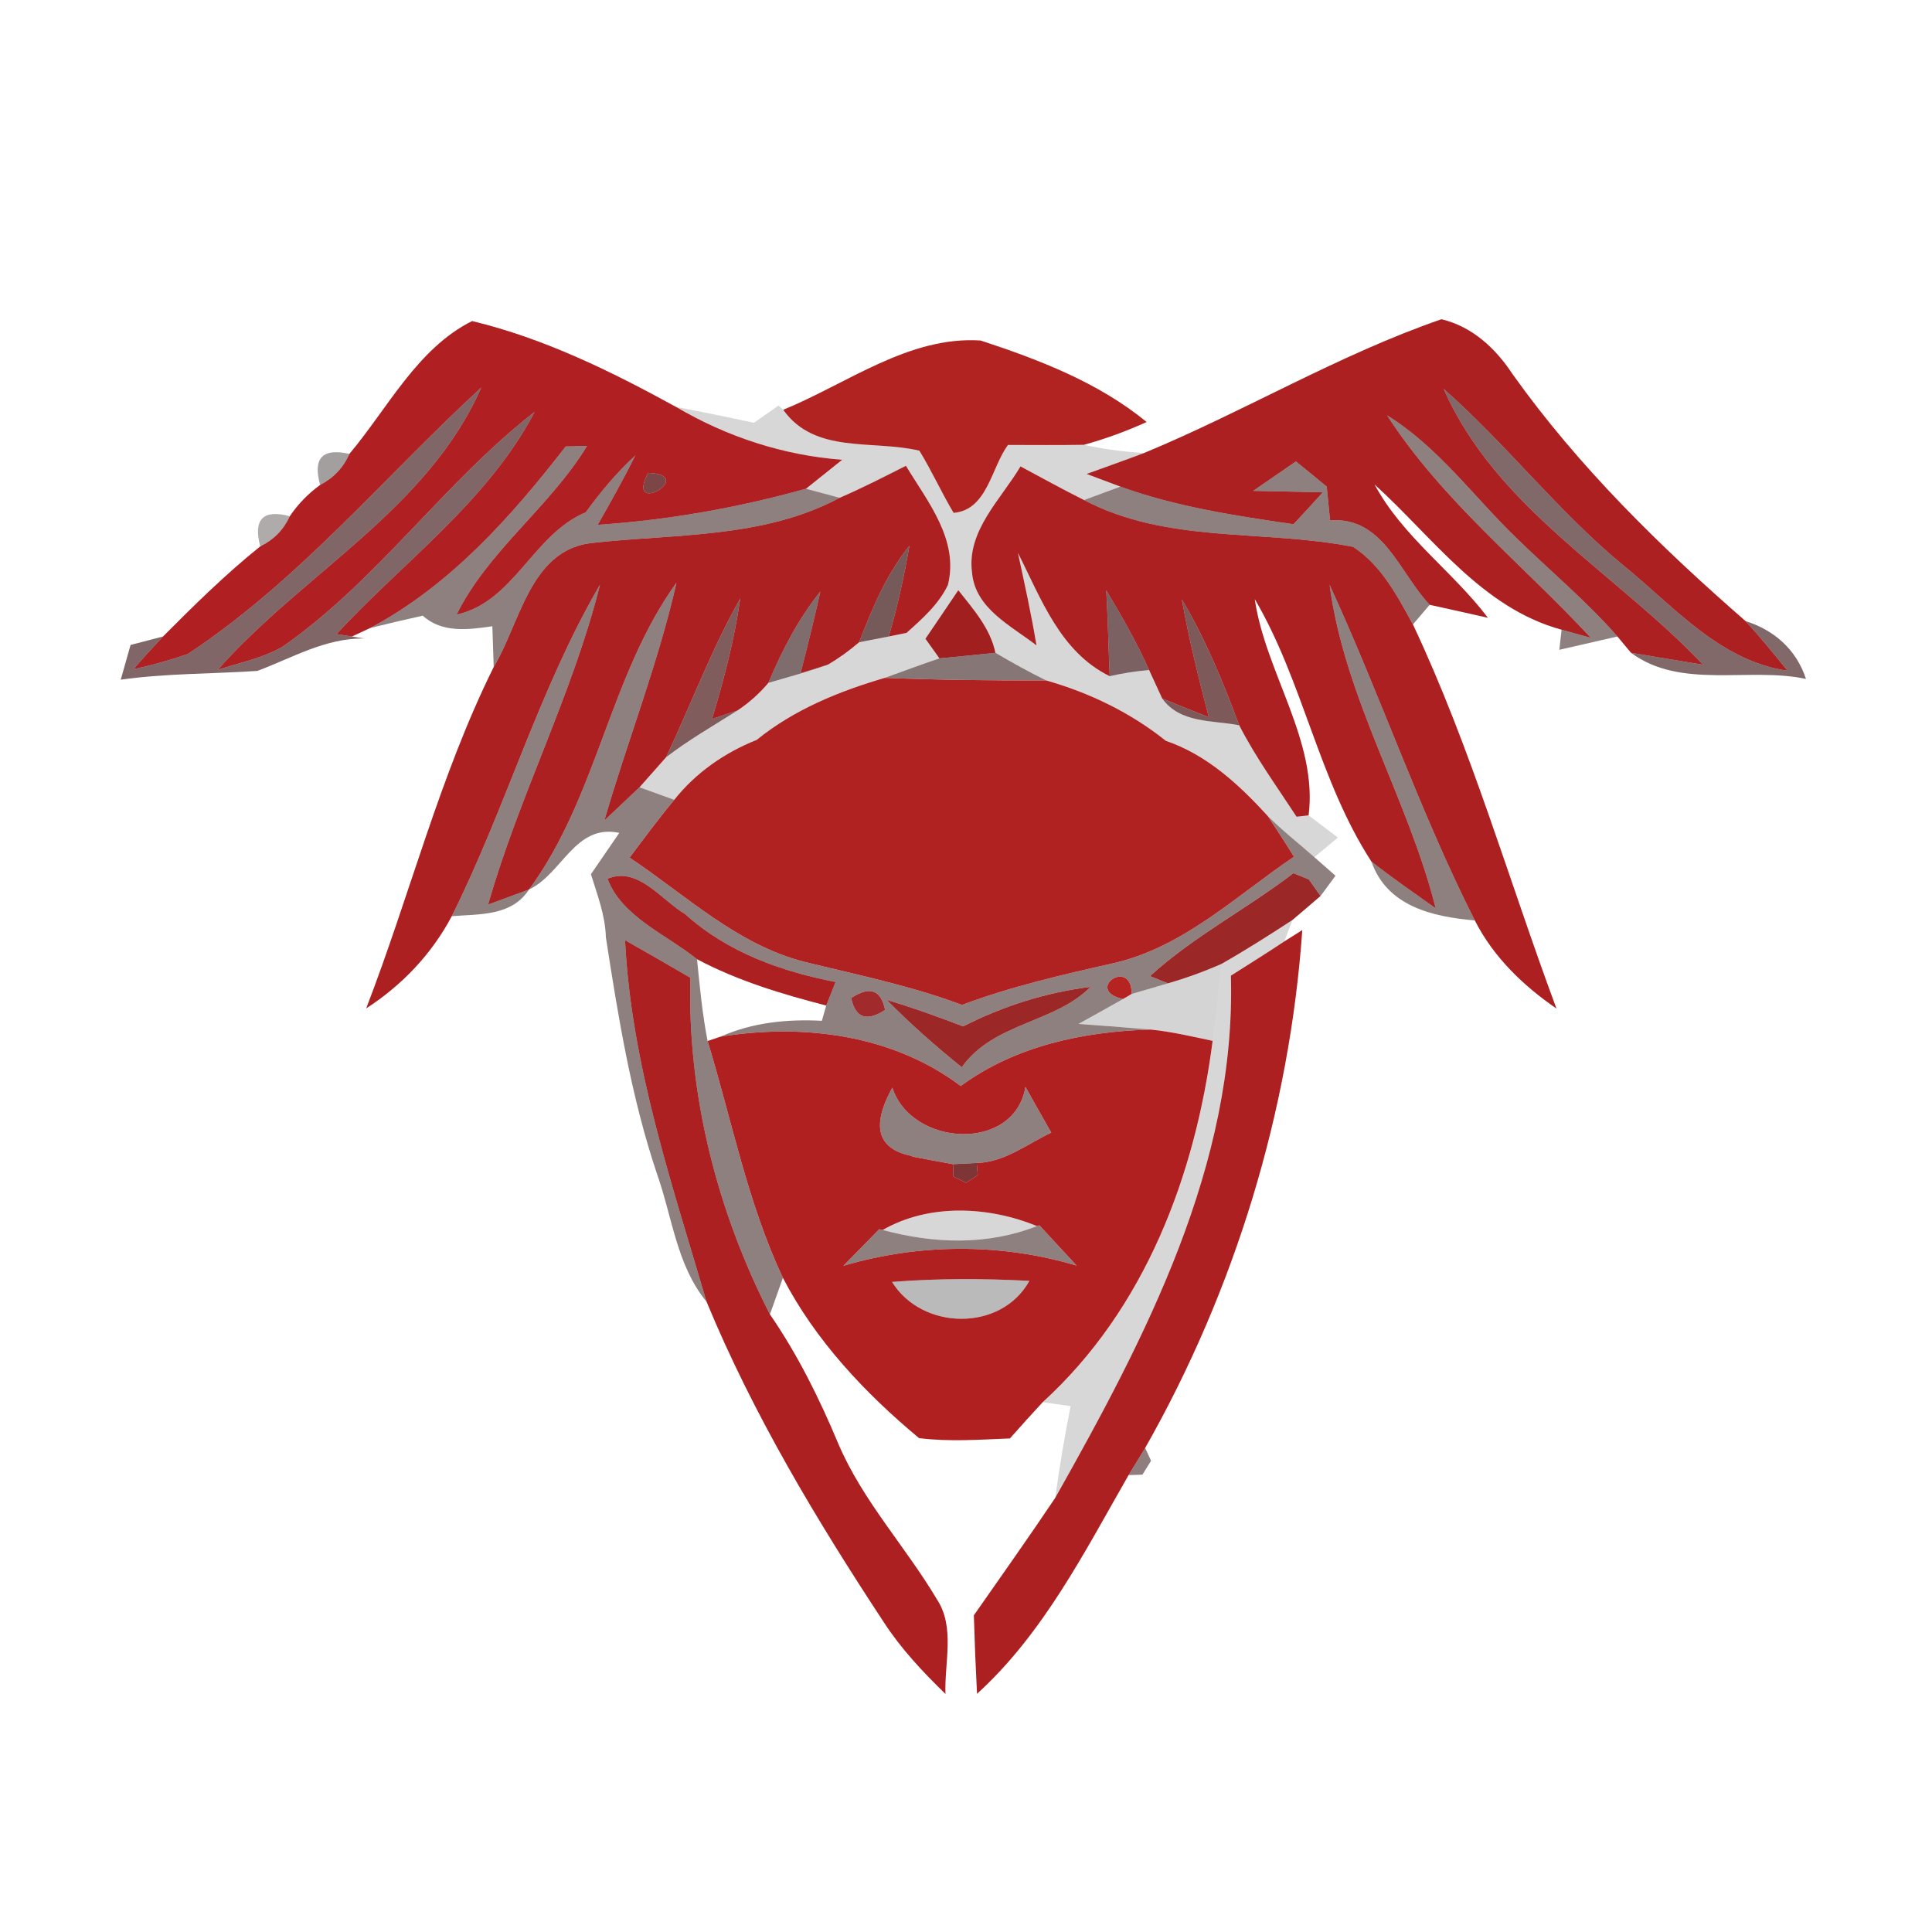 <svg xmlns="http://www.w3.org/2000/svg" width="128pt" height="128pt" viewBox="0 0 128 128"><path fill="#b02023" d="M31.28 21.27c4.78 1.15 9.23 3.34 13.51 5.69 3.37 1.98 7.11 3.21 11.01 3.5l-2.4 1.92c-4.51 1.26-9.13 2.08-13.8 2.39.86-1.51 1.71-3.03 2.49-4.59-1.23 1.13-2.3 2.41-3.28 3.76-3.51 1.47-4.75 5.94-8.56 6.78 2.07-4.21 6.18-7.13 8.64-11.17-.35.01-1.06.02-1.41.03-3.63 4.68-7.66 9.21-12.96 12.03l-1.2.56-1.03-.16c4.46-4.82 10.02-8.8 13.13-14.72-6.02 4.68-10.41 11.18-16.69 15.55-1.33.77-2.87 1.07-4.31 1.54 5.64-6.39 13.9-10.61 17.46-18.7-6.43 5.92-12.08 12.8-19.44 17.65-1.18.41-2.39.75-3.61 1.01.64-.73 1.3-1.46 1.97-2.17 2.07-2.08 4.16-4.14 6.44-5.97.9-.44 1.55-1.1 1.96-2 .55-.81 1.22-1.5 2.01-2.07.89-.46 1.54-1.15 1.94-2.06 2.54-3.02 4.5-6.99 8.13-8.8m11.66 10.06c-1.56 2.98 3.33.12 0 0z"/><g fill="#ad2021"><path d="M95.5 21.15c2.05.49 3.59 1.93 4.72 3.65 4.37 6.13 9.77 11.42 15.43 16.35.97 1.06 1.88 2.17 2.78 3.29-4.52-.66-7.54-4.28-10.9-7-4.3-3.54-7.71-8-11.88-11.67 3.47 7.9 11.46 12.21 17.18 18.27-1.59-.26-3.18-.53-4.77-.79-.22-.27-.67-.81-.9-1.08-2.08-2.38-4.53-4.4-6.78-6.61-2.79-2.71-5.12-5.96-8.48-8.04 3.65 5.65 8.97 9.86 13.5 14.74-.48-.14-1.46-.41-1.94-.54-5.29-1.44-8.53-6.13-12.39-9.62 1.86 3.46 5.17 5.74 7.51 8.83-.96-.22-2.9-.65-3.86-.86-2-2.1-3.07-5.87-6.6-5.59-.05-.56-.16-1.68-.22-2.24-.68-.56-1.36-1.12-2.04-1.67-.94.65-1.89 1.3-2.83 1.95 1.54.03 3.07.06 4.61.1-.64.71-1.29 1.41-1.94 2.11-3.87-.56-7.77-1.15-11.47-2.49l-2.24-.84c1.26-.46 2.53-.9 3.79-1.38 6.67-2.76 12.88-6.51 19.72-8.87zM55.63 32.98c1.49-.64 2.94-1.39 4.39-2.12 1.44 2.38 3.53 4.91 2.78 7.9-.61 1.28-1.7 2.24-2.74 3.17l-1.18.24c.58-1.97 1.02-3.98 1.37-6.01-1.53 1.9-2.46 4.14-3.33 6.39-.65.56-1.34 1.06-2.08 1.49l-1.8.56c.46-1.8.91-3.6 1.31-5.41-1.46 1.82-2.54 3.9-3.44 6.05-.6.71-1.28 1.32-2.05 1.83-.42.14-1.27.42-1.69.57.79-2.62 1.49-5.27 1.87-7.98-1.91 3.37-3.26 7.02-4.91 10.51-.44.5-1.32 1.49-1.76 1.99-.58.55-1.75 1.65-2.33 2.2 1.53-5.27 3.56-10.39 4.78-15.76-4.44 6.16-5.24 14.17-9.77 20.33-.68.25-2.04.75-2.71 1 2.05-7.21 5.59-13.91 7.41-21.19-4.05 6.94-6.23 14.78-9.82 21.96-1.32 2.5-3.3 4.58-5.67 6.11 2.9-7.51 4.86-15.39 8.45-22.62 1.74-2.88 2.39-7.64 6.36-8.2 5.57-.64 11.45-.28 16.56-3.01z"/><path d="M64.4 37.94c-.37-2.77 1.92-4.86 3.21-7.04 1.4.75 2.79 1.52 4.21 2.23 5.53 2.91 11.91 1.93 17.82 3.1 1.87 1.2 2.93 3.25 3.97 5.14 3.87 8.21 6.35 16.96 9.51 25.45-2.21-1.52-4.19-3.43-5.41-5.84-3.65-7.21-6.24-14.9-9.62-22.23 1 7.54 5.19 14.12 7.03 21.43-1.43-1.02-2.88-2.01-4.26-3.1-3.49-5.37-4.52-11.93-7.73-17.39.71 4.88 4.19 9.37 3.57 14.33-.2.02-.6.07-.8.09-1.3-1.99-2.71-3.93-3.8-6.06-1.07-2.86-2.23-5.71-3.8-8.34.47 2.63 1.11 5.22 1.79 7.81-1.03-.41-2.06-.82-3.09-1.24-.22-.47-.65-1.42-.87-1.89-.82-1.83-1.81-3.57-2.84-5.28.11 1.9.15 3.8.23 5.69-3.28-1.61-4.54-5.13-6.08-8.17.44 2.04.89 4.07 1.23 6.13-1.67-1.3-4.06-2.43-4.27-4.82zM40.25 58.22c2.01-.85 3.58 1.42 5.15 2.35 2.78 2.51 6.34 3.79 9.96 4.49-.15.39-.46 1.17-.62 1.56-2.94-.76-5.87-1.64-8.56-3.07-2.02-1.63-4.99-2.81-5.93-5.33zM85.09 62.37l1.19-.75c-.84 12-4.47 23.85-10.41 34.31-.27.45-.82 1.35-1.1 1.8-2.91 5.08-5.65 10.5-10.04 14.49-.09-1.74-.16-3.47-.21-5.2 1.81-2.59 3.63-5.16 5.39-7.78 5.98-10.62 11.99-22.06 11.64-34.6 1.18-.75 2.37-1.49 3.54-2.27zM41.41 62.29c1.45.82 2.89 1.65 4.33 2.49-.21 7.7 1.78 15.48 5.27 22.3 1.84 2.67 3.28 5.58 4.53 8.57 1.61 3.78 4.46 6.82 6.54 10.32 1.21 1.85.48 4.19.56 6.26-1.5-1.46-2.95-3-4.09-4.76-4.45-6.76-8.64-13.74-11.74-21.23-2.31-7.86-4.99-15.7-5.4-23.95z"/></g><path fill="#b02321" d="M51.89 27.15c4.23-1.73 8.33-4.9 13.08-4.59 3.87 1.27 7.81 2.78 11 5.4-1.35.61-2.74 1.12-4.16 1.51-1.68.03-3.36.01-5.03.01-1.12 1.53-1.36 4.3-3.6 4.5-.81-1.35-1.45-2.79-2.27-4.12-3.08-.74-6.92.25-9.02-2.71z"/><path fill="#320909" d="M12.44 43.33c7.36-4.85 13.01-11.73 19.44-17.65-3.56 8.09-11.82 12.31-17.46 18.7 1.44-.47 2.98-.77 4.31-1.54 6.28-4.37 10.67-10.87 16.69-15.55-3.11 5.92-8.67 9.9-13.13 14.72l1.03.16.79.13c-2.57-.02-4.74 1.28-7.06 2.15-3.02.2-6.05.16-9.05.58.16-.57.49-1.73.65-2.3.54-.14 1.62-.42 2.15-.56-.67.71-1.33 1.44-1.97 2.17 1.22-.26 2.43-.6 3.61-1.01z" opacity=".62"/><path fill="#32090a" d="M95.65 25.77c4.17 3.67 7.58 8.13 11.88 11.67 3.36 2.72 6.38 6.34 10.9 7-.9-1.12-1.81-2.23-2.78-3.29 1.91.6 3.37 1.9 4 3.83-3.8-.81-8.28.72-11.59-1.73 1.59.26 3.18.53 4.77.79-5.72-6.06-13.71-10.37-17.18-18.27z" opacity=".61"/><g fill="#010000"><path d="M44.79 26.96c1.73.33 3.45.68 5.16 1.05.41-.29 1.23-.86 1.63-1.14l.31.28c2.1 2.96 5.94 1.97 9.02 2.71.82 1.33 1.46 2.77 2.27 4.12 2.24-.2 2.48-2.97 3.6-4.5 1.67 0 3.35.02 5.03-.01 1.31.29 2.63.45 3.97.55-1.26.48-2.53.92-3.79 1.38l2.24.84c-.6.22-1.8.67-2.41.89-1.42-.71-2.81-1.48-4.21-2.23-1.29 2.18-3.58 4.27-3.21 7.04.21 2.39 2.6 3.52 4.27 4.82-.34-2.06-.79-4.09-1.23-6.13 1.54 3.04 2.8 6.56 6.08 8.17.86-.2 1.73-.33 2.61-.41.22.47.65 1.42.87 1.89 1.18 1.65 3.33 1.43 5.1 1.77 1.09 2.13 2.5 4.07 3.8 6.06.2-.02.6-.07.8-.09.49.37 1.46 1.1 1.94 1.47-.39.32-1.17.98-1.56 1.3-1.03-.91-2.12-1.76-3.09-2.73-1.91-2.09-4.03-4.05-6.75-4.98-2.34-1.87-5.05-3.18-7.93-4-1.14-.56-2.26-1.18-3.36-1.83-.34-1.63-1.46-2.88-2.46-4.15-.55.81-1.63 2.42-2.18 3.22l.93 1.3c-1.21.4-2.41.86-3.62 1.29-3.04.89-6.01 2.1-8.49 4.11-2.13.85-4.03 2.17-5.46 3.97-.57-.21-1.72-.62-2.3-.83.44-.5 1.32-1.49 1.76-1.99 1.49-1.15 3.14-2.09 4.73-3.1.77-.51 1.45-1.12 2.05-1.83 1.31-.38 2.64-.74 3.93-1.2.74-.43 1.43-.93 2.08-1.49.49-.09 1.47-.28 1.96-.38l1.18-.24c1.04-.93 2.13-1.89 2.74-3.17.75-2.99-1.34-5.52-2.78-7.9-1.45.73-2.9 1.48-4.39 2.12l-2.23-.6 2.4-1.92c-3.9-.29-7.64-1.52-11.01-3.5zM80.93 63.86c1.6-.91 3.16-1.9 4.7-2.91l-.54 1.42c-1.17.78-2.36 1.52-3.54 2.27.35 12.54-5.66 23.98-11.64 34.6.28-2.04.62-4.06 1.02-6.08-.46-.06-1.39-.2-1.85-.26 6.78-6.18 10.11-15.02 11.26-23.94.24-1.7.41-3.4.59-5.1zM58.48 81.49c3.08-1.77 7.01-1.57 10.22-.26-3.29 1.3-6.85 1.17-10.22.26z" opacity=".16"/></g><g fill="#210605"><path d="M91.9 27.52c3.36 2.08 5.69 5.33 8.48 8.04 2.25 2.21 4.7 4.23 6.78 6.61-1.28.29-2.57.59-3.85.88l.15-1.33c.48.13 1.46.4 1.94.54-4.53-4.88-9.85-9.09-13.5-14.74zM37.48 29.58c.35-.01 1.06-.02 1.41-.03-2.46 4.04-6.57 6.96-8.64 11.17 3.81-.84 5.05-5.31 8.56-6.78.98-1.35 2.05-2.63 3.28-3.76-.78 1.56-1.63 3.08-2.49 4.59 4.67-.31 9.29-1.13 13.8-2.39l2.23.6c-5.11 2.73-10.99 2.37-16.56 3.01-3.97.56-4.62 5.32-6.36 8.2-.02-.67-.07-2.02-.09-2.7-1.57.23-3.33.47-4.61-.7-1.17.26-2.33.53-3.49.82 5.3-2.82 9.33-7.35 12.96-12.03zM83.03 32.52c.94-.65 1.89-1.3 2.83-1.95.68.55 1.36 1.11 2.04 1.67.06.56.17 1.68.22 2.24 3.53-.28 4.6 3.49 6.6 5.59l-1.11 1.3c-1.04-1.89-2.1-3.94-3.97-5.14-5.91-1.17-12.29-.19-17.82-3.1.61-.22 1.81-.67 2.41-.89 3.7 1.34 7.6 1.93 11.47 2.49.65-.7 1.3-1.4 1.94-2.11-1.54-.04-3.07-.07-4.61-.1z" opacity=".51"/><path d="M29.93 60.7c3.59-7.18 5.77-15.02 9.82-21.96-1.82 7.28-5.36 13.98-7.41 21.19.67-.25 2.03-.75 2.71-1-1.15 1.78-3.28 1.62-5.12 1.77z" opacity=".51"/><path d="M35.05 58.93c4.53-6.16 5.33-14.17 9.77-20.33-1.22 5.37-3.25 10.49-4.78 15.76.58-.55 1.75-1.65 2.33-2.2.58.21 1.73.62 2.3.83-1.03 1.24-1.99 2.54-2.96 3.83 3.73 2.49 7.14 5.78 11.6 6.91 3.5.86 7.04 1.58 10.42 2.85 3.25-1.22 6.64-2 10.02-2.76 4.64-1.05 8.15-4.47 11.98-7.06-.57-.92-1.15-1.81-1.74-2.7.97.97 2.06 1.82 3.09 2.73.35.31 1.05.92 1.4 1.23-.24.33-.74 1.01-.99 1.34l-.77-1.09c-.26-.11-.77-.32-1.03-.42-3.09 2.37-6.64 4.2-9.5 6.82.29.12.88.36 1.18.48-.8.24-1.6.47-2.39.7-.02-2.48-3.2-.25-.58.34-.98.55-1.97 1.11-2.95 1.65 1.59.11 3.19.23 4.78.37-4.44.13-8.94 1.07-12.58 3.74-4.53-3.41-10.43-4.15-15.91-3.27 2.12-.94 4.41-1.17 6.71-1.05.07-.25.22-.76.29-1.01.16-.39.47-1.17.62-1.56-3.62-.7-7.18-1.98-9.96-4.49-1.57-.93-3.14-3.2-5.15-2.35.94 2.52 3.91 3.7 5.93 5.33.18 1.81.35 3.63.7 5.42 1.6 5.24 2.64 10.7 4.99 15.69-.21.6-.64 1.81-.86 2.42-3.49-6.82-5.48-14.6-5.27-22.3-1.44-.84-2.88-1.67-4.33-2.49.41 8.25 3.09 16.09 5.4 23.95-1.97-2.38-2.27-5.6-3.27-8.43-1.72-5.1-2.58-10.42-3.4-15.72-.04-1.46-.57-2.81-.99-4.17.47-.69 1.41-2.06 1.88-2.74-2.94-.62-3.77 2.71-5.98 3.75m21.34 7.19c.28 1.33 1.03 1.59 2.25.79-.27-1.34-1.02-1.6-2.25-.79M63.81 68c-1.67-.64-3.36-1.25-5.07-1.76 1.56 1.59 3.24 3.07 4.98 4.47 2.11-2.97 6.14-2.91 8.54-5.33-2.96.37-5.8 1.27-8.45 2.62zM95.12 60.18c-1.84-7.31-6.03-13.89-7.03-21.43 3.38 7.33 5.97 15.02 9.62 22.23-2.79-.24-5.82-.93-6.85-3.9 1.38 1.09 2.83 2.08 4.26 3.1z" opacity=".51"/><path d="M60.33 76.57c-2.74-.59-2.23-2.66-1.21-4.51 1.26 3.9 8.08 4.32 8.82-.05.56 1.01 1.13 2.02 1.71 3.03-1.6.75-3.1 1.97-4.94 2.01l-1.57.08c-.66-.12-1.97-.36-2.63-.49-.04-.02-.13-.05-.18-.07zM58.25 81.44l.23.05c3.37.91 6.93 1.04 10.22-.26l.16-.05c.82.89 1.65 1.78 2.47 2.67-5.01-1.5-10.44-1.47-15.45.01.79-.8 1.58-1.61 2.37-2.42z" opacity=".51"/></g><path fill="#120303" d="M21.21 32.13c-.5-1.78.15-2.46 1.94-2.06-.4.91-1.05 1.6-1.94 2.06z" opacity=".38"/><path fill="#581112" d="M42.94 31.33c3.33.12-1.56 2.98 0 0z" opacity=".78"/><path fill="#0f0203" d="M17.24 36.2c-.47-1.8.18-2.47 1.96-2-.41.9-1.06 1.56-1.96 2z" opacity=".33"/><path fill="#330909" d="M56.92 42.55c.87-2.25 1.8-4.49 3.33-6.39-.35 2.03-.79 4.04-1.37 6.01-.49.1-1.47.29-1.96.38z" opacity=".67"/><path fill="#420c0d" d="M44.13 50.17c1.65-3.49 3-7.14 4.91-10.51-.38 2.71-1.08 5.36-1.87 7.98.42-.15 1.27-.43 1.69-.57-1.59 1.01-3.24 1.95-4.73 3.1z" opacity=".67"/><path fill="#280707" d="M50.91 45.24c.9-2.15 1.98-4.23 3.44-6.05-.4 1.81-.85 3.61-1.31 5.41l1.8-.56c-1.29.46-2.62.82-3.93 1.2z" opacity=".59"/><path fill="#a21f20" d="M63.49 39.1c1 1.27 2.12 2.52 2.46 4.15-1.24.13-2.47.25-3.71.37l-.93-1.3c.55-.8 1.63-2.41 2.18-3.22z"/><path fill="#310909" d="M73.29 39.11c1.03 1.71 2.02 3.45 2.84 5.28-.88.08-1.75.21-2.61.41-.08-1.89-.12-3.79-.23-5.69z" opacity=".64"/><path fill="#410c0c" d="M78.3 39.71c1.57 2.63 2.73 5.48 3.8 8.34-1.77-.34-3.92-.12-5.1-1.77 1.03.42 2.06.83 3.09 1.24-.68-2.59-1.32-5.18-1.79-7.81z" opacity=".68"/><path fill="#240607" d="M62.24 43.62c1.24-.12 2.47-.24 3.71-.37 1.1.65 2.22 1.27 3.36 1.83-3.56.01-7.13-.03-10.69-.17 1.21-.43 2.41-.89 3.62-1.29z" opacity=".55"/><path fill="#b02121" d="M50.13 49.02c2.48-2.01 5.45-3.22 8.49-4.11 3.56.14 7.13.18 10.69.17 2.88.82 5.59 2.13 7.93 4 2.72.93 4.84 2.89 6.75 4.98.59.89 1.17 1.78 1.74 2.7-3.83 2.59-7.34 6.01-11.98 7.06-3.38.76-6.77 1.54-10.02 2.76-3.38-1.27-6.92-1.99-10.42-2.85-4.46-1.13-7.87-4.42-11.6-6.91.97-1.29 1.93-2.59 2.96-3.83 1.43-1.8 3.33-3.12 5.46-3.97z"/><path fill="#981d1d" d="M85.69 57.85c.26.1.77.31 1.03.42l.77 1.09c-.46.4-1.39 1.19-1.86 1.59-1.54 1.01-3.1 2-4.7 2.91-1.16.51-2.34.94-3.56 1.29-.3-.12-.89-.36-1.18-.48 2.86-2.62 6.41-4.45 9.5-6.82z" opacity=".95"/><path fill="#010000" d="M77.37 65.15c1.22-.35 2.4-.78 3.56-1.29-.18 1.7-.35 3.4-.59 5.1-1.36-.29-2.72-.61-4.11-.75-1.59-.14-3.19-.26-4.78-.37.98-.54 1.97-1.1 2.95-1.65l.58-.34c.79-.23 1.59-.46 2.39-.7z" opacity=".17"/><path fill="#b52421" d="M74.4 66.19c-2.62-.59.56-2.82.58-.34l-.58.34z"/><path fill="#9b1e1f" d="M56.39 66.12c1.23-.81 1.98-.55 2.25.79-1.22.8-1.97.54-2.25-.79z" opacity=".94"/><path fill="#971d1d" d="M63.81 68c2.65-1.35 5.49-2.25 8.45-2.62-2.4 2.42-6.43 2.36-8.54 5.33-1.74-1.4-3.42-2.88-4.98-4.47 1.71.51 3.4 1.12 5.07 1.76z" opacity=".95"/><path fill="#b02021" d="M76.23 68.21c1.39.14 2.75.46 4.11.75-1.15 8.92-4.48 17.76-11.26 23.94-.73.79-1.46 1.59-2.17 2.4-2.01.08-4.02.23-6.02-.02-3.57-2.97-6.87-6.47-9.02-10.62-2.35-4.99-3.39-10.45-4.99-15.69l.86-.29c5.48-.88 11.38-.14 15.91 3.27 3.64-2.67 8.14-3.61 12.58-3.74m-15.9 8.36c.05.02.14.05.18.07.66.13 1.97.37 2.63.49l.02.82.84.41.78-.5-.07-.81c1.84-.04 3.34-1.26 4.94-2.01-.58-1.01-1.15-2.02-1.71-3.03-.74 4.37-7.56 3.95-8.82.05-1.02 1.85-1.53 3.92 1.21 4.51m-1.85 4.92l-.23-.05c-.79.81-1.58 1.62-2.37 2.42 5.01-1.48 10.44-1.51 15.45-.01-.82-.89-1.65-1.78-2.47-2.67l-.16.05c-3.21-1.31-7.14-1.51-10.22.26m.62 3.44c1.98 3.22 7.23 3.32 9.1-.07-3.03-.16-6.07-.17-9.1.07z"/><path fill="#5e1011" d="M60.33 76.57c.05.02.14.05.18.07-.04-.02-.13-.05-.18-.07z" opacity=".8"/><path fill="#661212" d="M63.14 77.13l1.57-.08.07.81-.78.5-.84-.41-.02-.82z" opacity=".85"/><path fill="#020000" d="M59.1 84.93c3.03-.24 6.07-.23 9.1-.07-1.87 3.39-7.12 3.29-9.1.07z" opacity=".27"/><path fill="#2c0808" d="M74.77 97.73c.28-.45.83-1.35 1.1-1.8l.39.85-.57.92-.92.03z" opacity=".52"/></svg>